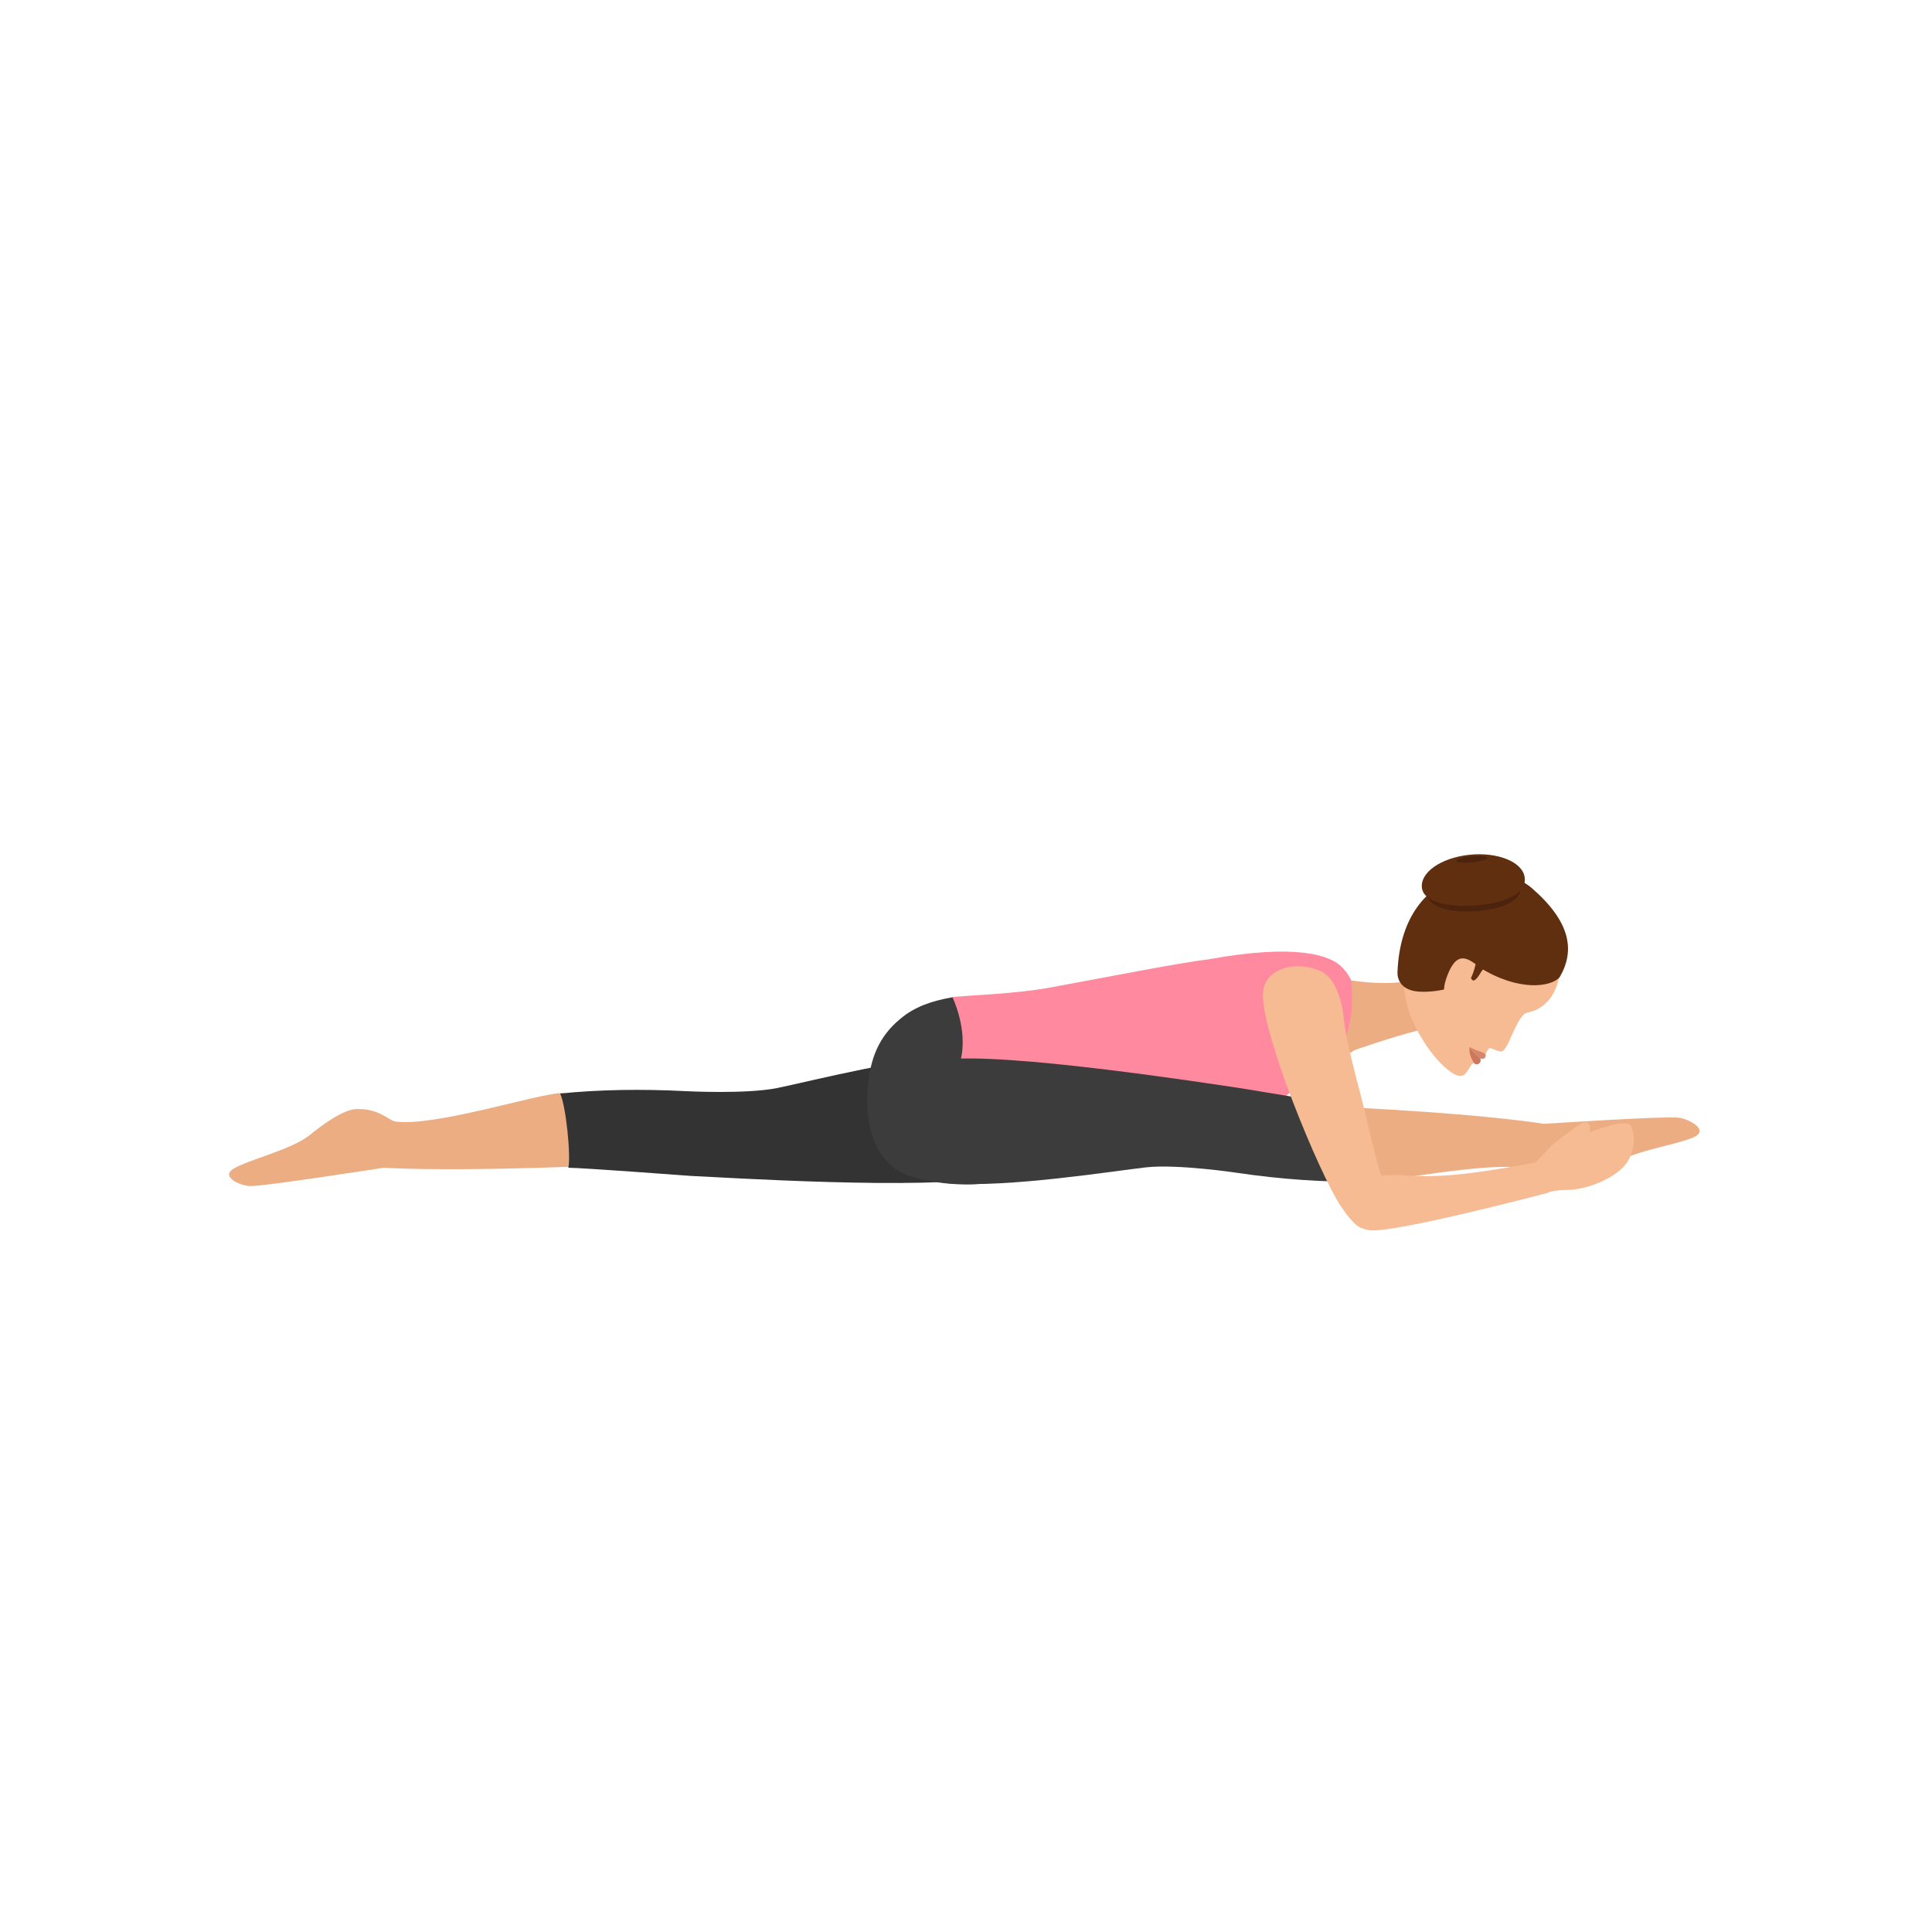 <svg width="497" height="497" viewBox="0 0 497 497" fill="none" xmlns="http://www.w3.org/2000/svg">
<path d="M60 300.7C64.1 298.2 75 295.8 79.8 291.9C82.6 289.6 88.2 285.4 91.7 285.3C97.5 285.1 100.1 288.3 101.7 288.5C111.7 289.9 138.2 281.4 144.2 281.2C154.1 280.9 151.6 300 148 300.1C118.7 301.2 103.9 300.7 98.7 300.4C98.7 300.4 68.5 305.1 64.7 305.1C62.5 305.3 56.5 302.9 60 300.7Z" fill="#ECAD83"/>
<path d="M176.5 280.7C165 280.1 154 280.3 144.1 281.3C145.6 284.5 146.9 297.4 146.2 300.4C149.8 300.4 177.7 302.5 177.7 302.5C186.5 302.9 238.5 306.2 254.4 302.8C258.5 302.1 262.1 301 265.1 300C270.8 298 250.1 271.2 250.1 271.2C234.7 271.4 207.8 278.3 199.9 279.9C191.9 281.5 176.5 280.7 176.5 280.7Z" fill="#333333"/>
<path d="M223.2 280.4C222.5 291.3 225.9 297.5 230.4 300.7C236.7 305.4 260.5 306.8 260.5 300.2C260.5 286.6 255.6 254.7 244.7 256.6C239.7 257.5 235.2 259 231.6 262.1C226.1 266.6 223.7 272.4 223.2 280.4Z" fill="#3D3C3C"/>
<path d="M436 292.4C431.7 294.5 420.6 295.9 415.4 299.3C412.4 301.3 406.4 305 402.9 304.8C397.1 304.5 394.8 301 393.2 300.7C383.4 298.4 356.2 304.4 350.2 304.1C340.3 303.5 344.5 284.7 348.1 284.9C377.4 286.4 392.1 288.3 397.2 289.1C397.2 289.1 427.7 287.1 431.5 287.5C434 287.6 439.7 290.5 436 292.4Z" fill="#ECAD83"/>
<path d="M314.4 289.7C326.7 290.1 329.8 279.9 342.9 273.2C344.5 272.4 349 264.8 349.1 260.8C349.2 256.4 348.5 251.9 344.9 248.5C342.1 245.9 333.8 242.6 310.8 246.8C303.8 247.6 286.7 251 269.8 254.1C261 255.7 248 256.1 245 256.5C245 256.5 249.1 264.8 247.1 272.8C245.1 280.8 240.8 288.1 240.8 288.1C278.1 290.9 293.2 283.4 305.5 285.2C305.4 285.3 310.9 289.6 314.4 289.7Z" fill="#FF8AA0"/>
<path d="M348.6 270.1C348.6 270.1 357.5 266.9 365.5 264.9L366.4 251.5C358.4 254.1 347.6 252.2 347.6 252.2C348.9 264.7 344.6 269.9 343.3 273.2L348.6 270.1Z" fill="#ECAD83"/>
<path d="M392.9 260.5C399.1 259.2 400.7 253.7 401.3 250.4C403.2 240 399.3 235.3 393.5 230.3C385.8 223.6 365.4 241.3 363.1 245.3C357.2 255.7 366.4 269.7 371.3 274.2C376.7 279.1 376.9 276 378.7 273.7C378.8 273.6 379.3 273.5 379.3 273.5C380 272.8 380.8 271.7 382.2 271.1C382.2 271.1 382.6 270.2 382.9 269.9C383.1 269.6 383.2 269.5 383.6 269.7C384.7 270.1 385.6 270.5 386.2 270.5C388.1 270.3 390.1 261.1 392.9 260.5Z" fill="#F6BB92"/>
<path d="M378.1 269.3C378.1 269.3 378.4 270.1 380.8 272.3C381.2 272.4 382.1 272.6 382.2 271.5C382.3 270.6 380 270.6 378.1 269.3Z" fill="#D6876B"/>
<path d="M378.1 269.3C378.1 269.3 377.5 271 379.3 273.6C379.7 273.9 380.2 273.8 380.3 273.7C381.2 273.2 380.8 272.3 380.8 272.3C378.3 270.1 378.1 269.3 378.1 269.3Z" fill="#CC785E"/>
<path d="M394.1 228.5C384.7 220.4 360.6 223 359.5 250C359.4 251.8 360.3 254.8 365.1 255.1C368.5 255.3 371.7 254.5 371.7 254.5C372.6 254.2 373.7 254 374.8 253.6C376 253.2 379.4 248.1 380.5 248.8C390.9 255.3 399.1 253.8 401.2 251.4C405.2 244.6 404.1 237.2 394.1 228.5Z" fill="#602F0F"/>
<path d="M372.5 250.5C370.3 255.9 371.9 257.6 374.5 259.5L378.7 251.8L379.7 248.1C377.1 246.2 374.7 245.1 372.5 250.5Z" fill="#F6BB92"/>
<path d="M367.1 230.1C366.5 226.3 371.5 222.7 378.1 222C384.7 221.3 390.6 223.7 391.2 227.5C391.8 231.3 387.5 233.6 380.9 234.3C374.2 235 367.7 233.8 367.1 230.1Z" fill="#4C230C"/>
<path d="M380.6 250.7C381.1 249.8 381.7 249.1 382.2 248.6C382.9 247.8 383.5 247.4 383.5 247.4L379.9 246C379.5 246.4 379.2 246.8 378.8 247.2C378.8 247.2 379.2 247.4 379.8 247.6H379.7C379.5 248.5 379.2 249.9 378.4 251.6C378.5 251.7 378.9 253.4 380.6 250.7Z" fill="#602F0F"/>
<path d="M365.8 228.5C365.2 224.5 370.6 220.7 377.9 219.9C385.2 219.1 391.6 221.7 392.2 225.6C392.8 229.6 388.1 232 380.9 232.8C373.6 233.6 366.4 232.4 365.8 228.5Z" fill="#602F0F"/>
<path d="M374.6 221.5C374.5 221.1 376.3 220.5 378.5 220.3C380.7 220.1 382.6 220.2 382.6 220.7C382.7 221.1 381.2 221.5 379 221.8C376.8 222.1 374.6 221.9 374.6 221.5Z" fill="#4C230C"/>
<path d="M318.2 301.7C329.6 303.4 340.6 304.1 350.5 304C349.3 300.7 349.2 287.8 350.1 284.8C346.5 284.5 318.9 279.9 318.9 279.9C310.1 278.6 258.7 270.6 242.6 272.6C238.4 273 234.8 273.6 231.7 274.4C225.8 275.9 244 304.4 244 304.4C259.3 305.6 286.7 301.2 294.8 300.3C302.9 299.4 318.2 301.7 318.2 301.7Z" fill="#3D3C3C"/>
<path d="M395.1 299C373.5 303.2 366.5 302.7 360.6 302.3C354.7 302 347.8 303.3 346.7 303.4C346.5 304.2 346.3 304.9 346.2 305.6C345.5 309.6 346.5 311.9 347.1 312.9C347.1 312.9 349 316.2 352.5 316.5C359.4 317.1 398.4 306.8 398.4 306.8L395.1 299Z" fill="#F6BB92"/>
<path d="M358.1 312.6C357 307.5 354.4 299.4 354.4 299.4C352.6 292.8 350.7 283.8 349 277.8C346.5 267.9 346 264.8 345.7 262.2C345.3 258 343.8 252.1 340.2 250.1C334.6 247 325.3 248.5 324.9 255.5C324.4 265.7 339.4 301.9 344.8 310.1C347 313.5 349.1 315.6 350.2 315.9C351.3 316.3 354.1 315.8 356.9 313.7C357.3 313.4 357.7 313 358.1 312.6Z" fill="#F6BB92"/>
<path d="M395.1 299C394.9 299.1 395 300.4 398 306.8C398 306.8 399.9 306.1 403.4 306.1C408.3 306 414.6 303.3 417.5 300.3C420 297.8 421.1 293.4 419.7 289.9C418.4 286.4 404.2 293.7 399.4 294.4L395.1 299Z" fill="#F6BB92"/>
<path d="M404.6 294.2C404.6 294.2 409.4 292.9 409 290.2C408.6 288 408.3 287.3 399.5 294.4C399.5 294.5 400.2 295.8 404.6 294.2Z" fill="#F6BB92"/>
</svg>
